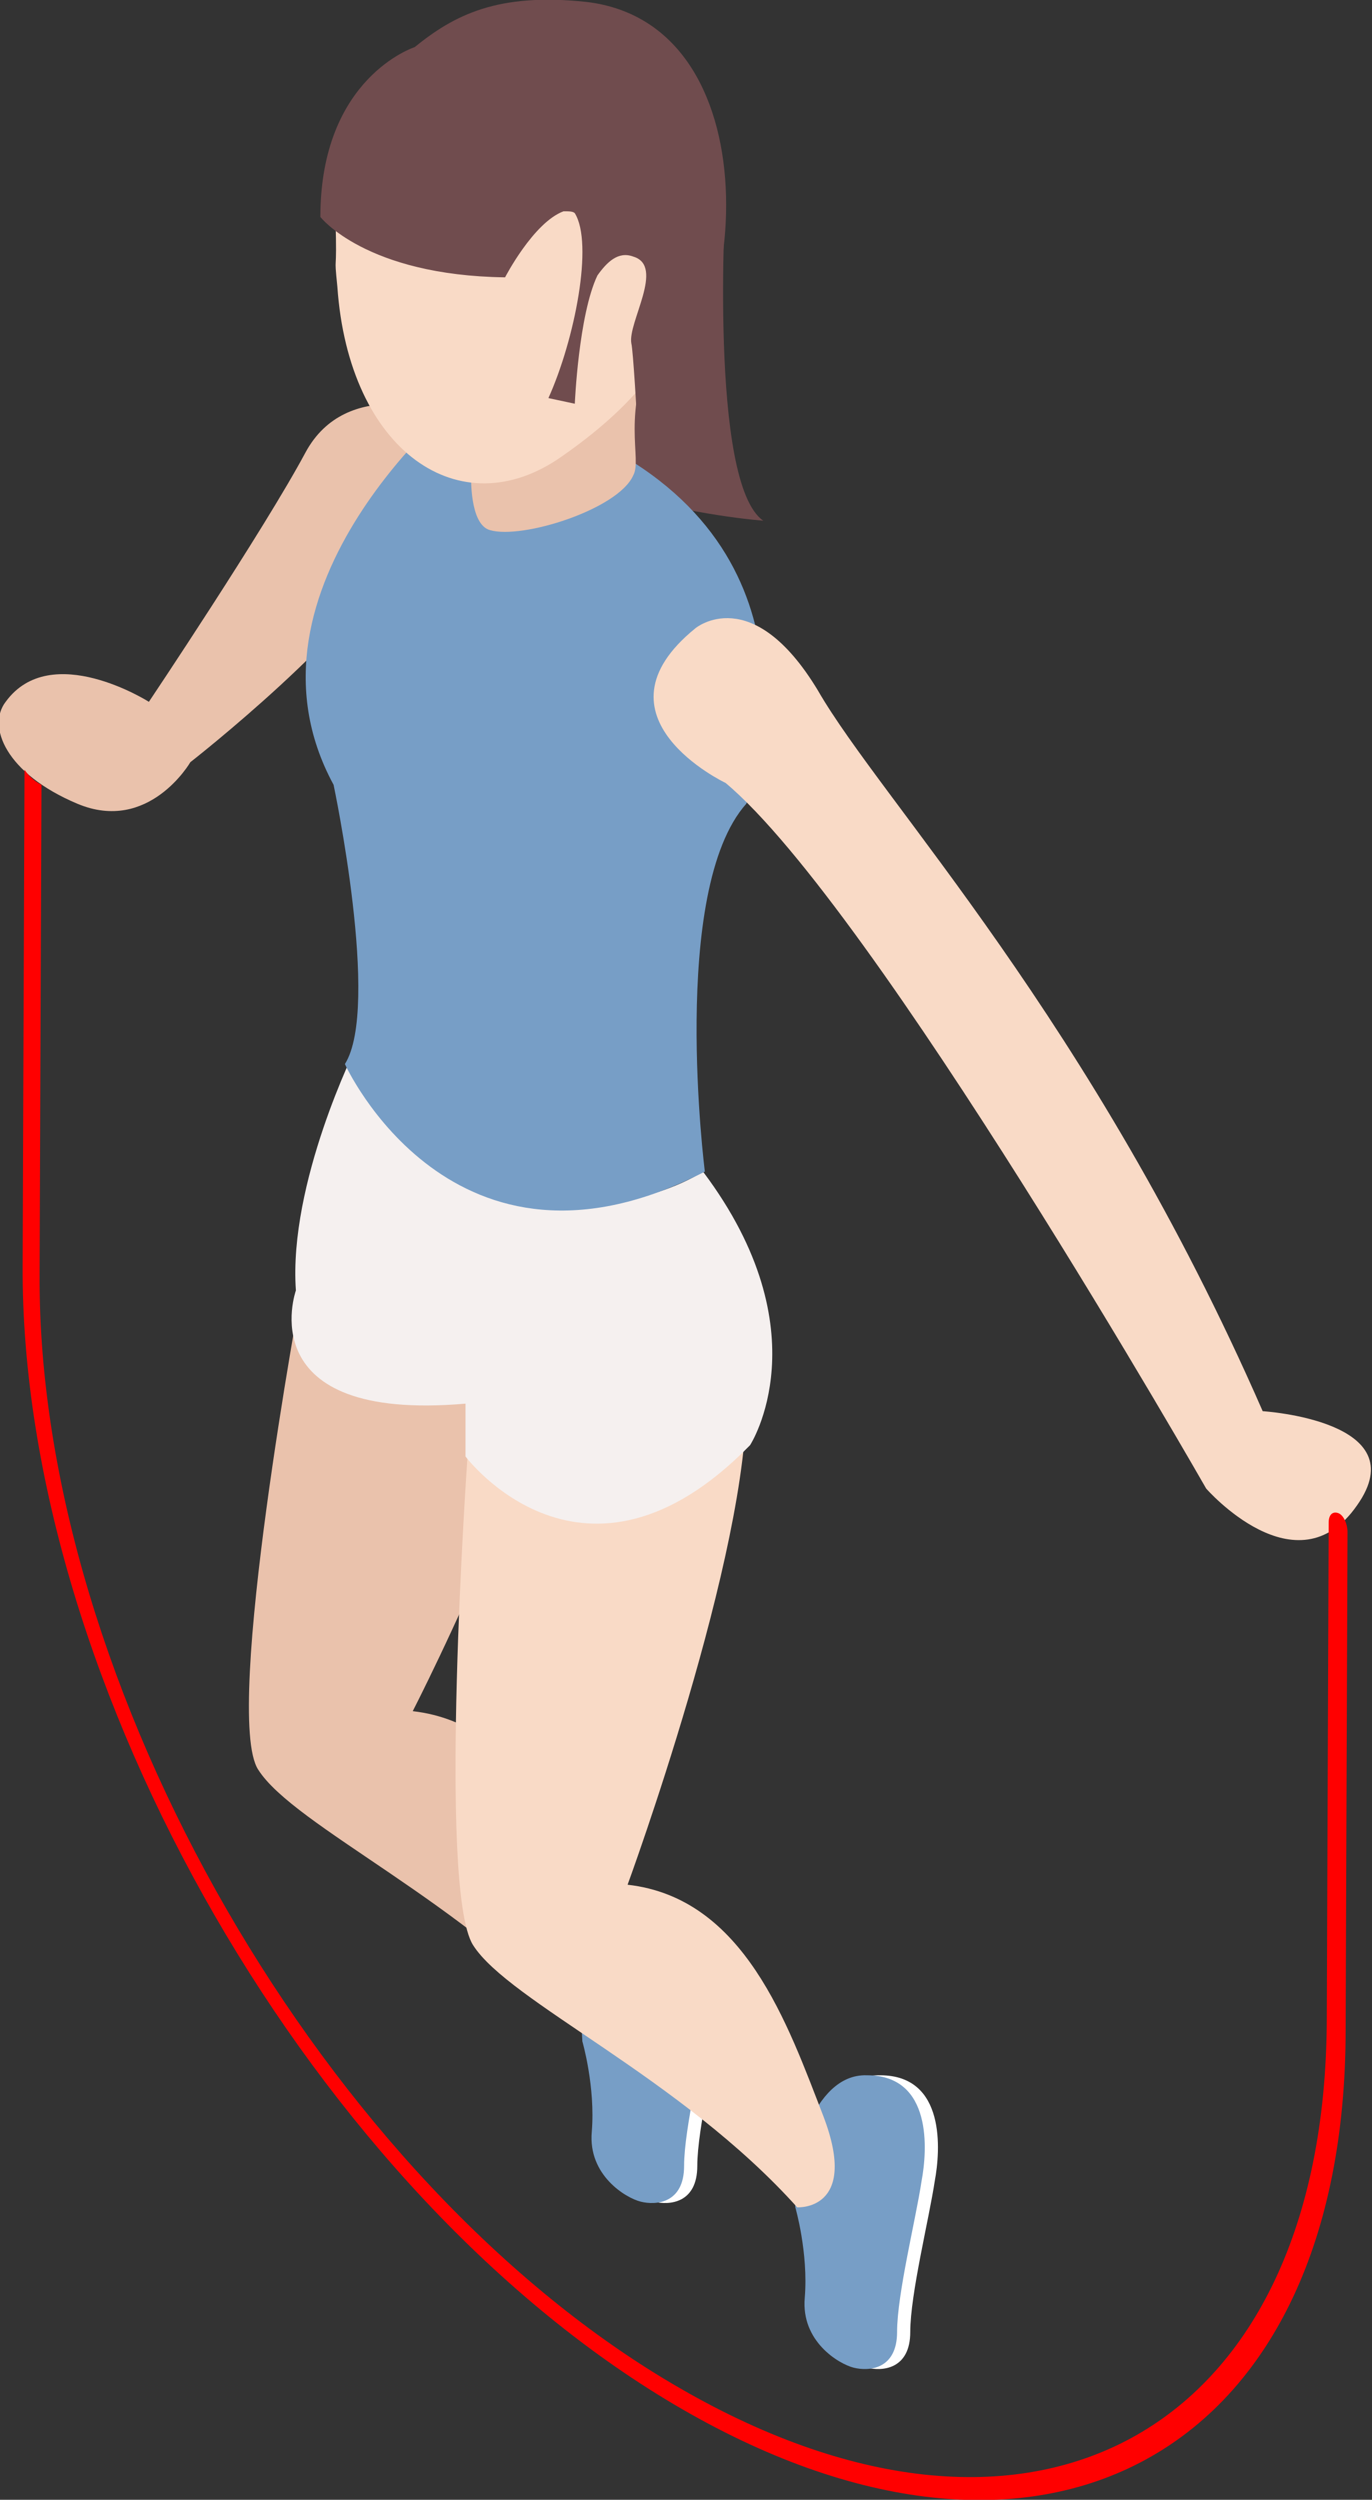 <svg width="140" height="255" viewBox="0 0 140 255" fill="none" xmlns="http://www.w3.org/2000/svg">
<rect x="0" y="0" width="140" height="255" fill="#333333" stroke="none"/>
<g clip-path="url(#clip0)">
<path d="M74.038 20.015C74.038 20.015 72.308 49.268 77.885 53.117C77.885 53.117 48.846 51 42.115 35.604C42.115 35.604 49.038 14.626 74.038 20.015Z" fill="#704C4E"/>
<path d="M82.309 221.513L82.501 225.17C82.501 225.17 83.847 229.789 83.462 234.408C83.078 238.834 86.924 241.143 88.462 241.528C90.001 241.913 92.885 241.721 92.885 237.872C92.885 234.023 94.809 226.325 95.385 222.475C95.962 219.396 96.539 211.698 89.809 211.698C84.039 211.506 82.309 221.513 82.309 221.513Z" fill="white"/>
<path d="M80.963 221.513L81.155 225.17C81.155 225.17 82.501 229.789 82.117 234.408C81.732 238.834 85.578 241.143 87.117 241.528C88.655 241.913 91.54 241.721 91.54 237.872C91.54 234.023 93.463 226.325 94.04 222.475C94.617 219.396 95.194 211.698 88.463 211.698C82.694 211.506 80.963 221.513 80.963 221.513Z" fill="#779EC6"/>
<path d="M45.385 42.147C45.385 42.147 35.385 38.298 31.155 46.189C26.924 54.079 15.193 71.593 15.193 71.593C15.193 71.593 5.193 65.242 0.578 71.593C-1.345 74.094 0.578 78.906 7.885 81.985C15.193 85.064 19.424 77.751 19.424 77.751C19.424 77.751 36.924 64.087 40.385 56.004C43.655 47.728 45.385 42.147 45.385 42.147Z" fill="#EAC2AC"/>
<path d="M60.576 204.577L60.769 208.234C60.769 208.234 62.115 212.853 61.73 217.472C61.345 221.898 65.192 224.208 66.73 224.592C68.269 224.977 71.153 224.785 71.153 220.936C71.153 217.087 73.076 209.389 73.653 205.54C74.23 202.46 74.807 194.762 68.076 194.762C62.307 194.57 60.576 204.577 60.576 204.577Z" fill="white"/>
<path d="M59.23 204.577L59.423 208.234C59.423 208.234 60.769 212.853 60.384 217.472C60 221.898 63.846 224.208 65.384 224.592C66.923 224.977 69.807 224.785 69.807 220.936C69.807 217.087 71.731 209.389 72.307 205.54C72.884 202.46 73.461 194.762 66.731 194.762C60.961 194.57 59.23 204.577 59.23 204.577Z" fill="#779EC6"/>
<path d="M61.924 198.226C58.27 188.604 53.847 175.902 42.117 174.555C42.117 174.555 59.617 140.491 59.424 124.517L34.04 120.668L30.77 131.445C30.77 131.445 22.693 174.94 26.347 180.521C30.001 186.294 47.501 193.992 59.424 207.272C59.232 207.272 65.77 207.657 61.924 198.226Z" fill="#EAC2AC"/>
<path d="M84.04 215.932C80.386 206.502 75.963 193.608 64.04 192.26C64.04 192.26 76.54 158.196 76.155 142.223L48.848 137.796L47.694 148.766C47.694 148.766 44.617 192.645 48.271 198.419C51.925 204.192 69.425 211.891 81.348 225.17C81.348 225.17 87.694 225.555 84.04 215.932Z" fill="#F9DAC6"/>
<path d="M30.193 131.638C30.193 131.638 25.386 145.109 47.501 143.185V148.574C47.501 148.574 59.617 164.74 76.54 147.419C76.54 147.419 84.04 135.872 71.732 119.513C71.732 119.513 58.655 128.366 45.386 116.242C45.386 116.242 35.001 112.97 36.347 106.811C36.347 106.811 29.424 120.668 30.193 131.638Z" fill="#F5F0EF"/>
<path d="M47.309 40.415C47.309 40.415 23.078 59.853 34.04 80.06C34.04 80.06 38.848 102.77 35.194 108.543C35.194 108.543 46.155 132.792 71.924 119.513C71.924 119.513 68.271 90.838 76.155 81.985C76.155 81.985 84.617 59.853 64.617 47.151L47.309 40.415Z" fill="#779EC6"/>
<path d="M70.962 64.087C70.962 64.087 76.731 59.276 83.462 70.438C90 81.792 111.346 103.925 128.846 143.955C128.846 143.955 144.616 144.917 138.462 153.577C132.308 162.43 123.077 151.845 123.077 151.845C123.077 151.845 89.231 92.57 74.039 79.868C74.039 79.868 59.808 73.132 70.962 64.087Z" fill="#F9DAC6"/>
<path d="M66.923 34.449C63.269 42.34 65.577 46.766 64.615 48.498C63.077 51.962 53.269 55.041 50 54.079C47.885 53.502 48.077 48.498 48.077 48.498C48.077 48.498 69.423 29.253 66.923 34.449Z" fill="#EAC2AC"/>
<path d="M72.502 16.743C72.309 13.857 72.117 7.698 66.156 3.849C58.463 -1.155 49.233 0.577 40.579 7.506C35.194 11.932 34.04 19.245 34.233 22.325C34.425 28.675 34.04 25.404 34.425 29.253C35.579 45.996 46.925 53.887 57.309 46.574C61.733 43.494 64.425 40.8 66.348 38.298C70.579 32.525 72.694 27.521 72.502 17.706C72.502 17.321 72.502 17.128 72.502 16.743Z" fill="#F9DAC6"/>
<path d="M136.54 154.347C135.963 154.155 135.579 154.54 135.579 155.309L135.386 206.117C135.194 247.879 105.771 264.623 69.425 243.645C33.271 222.86 3.848 171.86 4.04 130.098L4.233 80.06C3.463 79.675 2.886 79.098 2.502 78.521L2.31 129.136C2.117 171.86 32.309 224.208 69.617 245.762C106.925 267.317 137.309 249.996 137.309 207.079L137.502 156.272C137.502 155.502 137.117 154.54 136.54 154.347Z" fill="#FF0000"/>
<path d="M59.807 0.192C50.768 -0.77 46.345 1.54 42.307 4.811C42.307 4.811 32.691 7.891 32.691 22.132C32.691 22.132 37.307 28.098 51.538 28.291C51.538 28.291 54.422 22.709 57.499 21.555C58.076 21.555 58.461 21.555 58.653 21.747C60.576 24.826 58.653 34.642 55.961 40.608L58.653 41.185C58.653 41.185 59.038 32.14 60.961 28.098C61.922 26.751 63.076 25.596 64.615 26.174C67.884 27.136 64.038 32.909 64.422 35.026C64.615 35.796 64.999 42.724 64.999 42.724C76.345 36.566 79.615 2.502 59.807 0.192Z" fill="#704C4E"/>
</g>
<defs>
<clipPath id="clip0">
<rect width="140" height="255" fill="white"/>
</clipPath>
</defs>
</svg>
